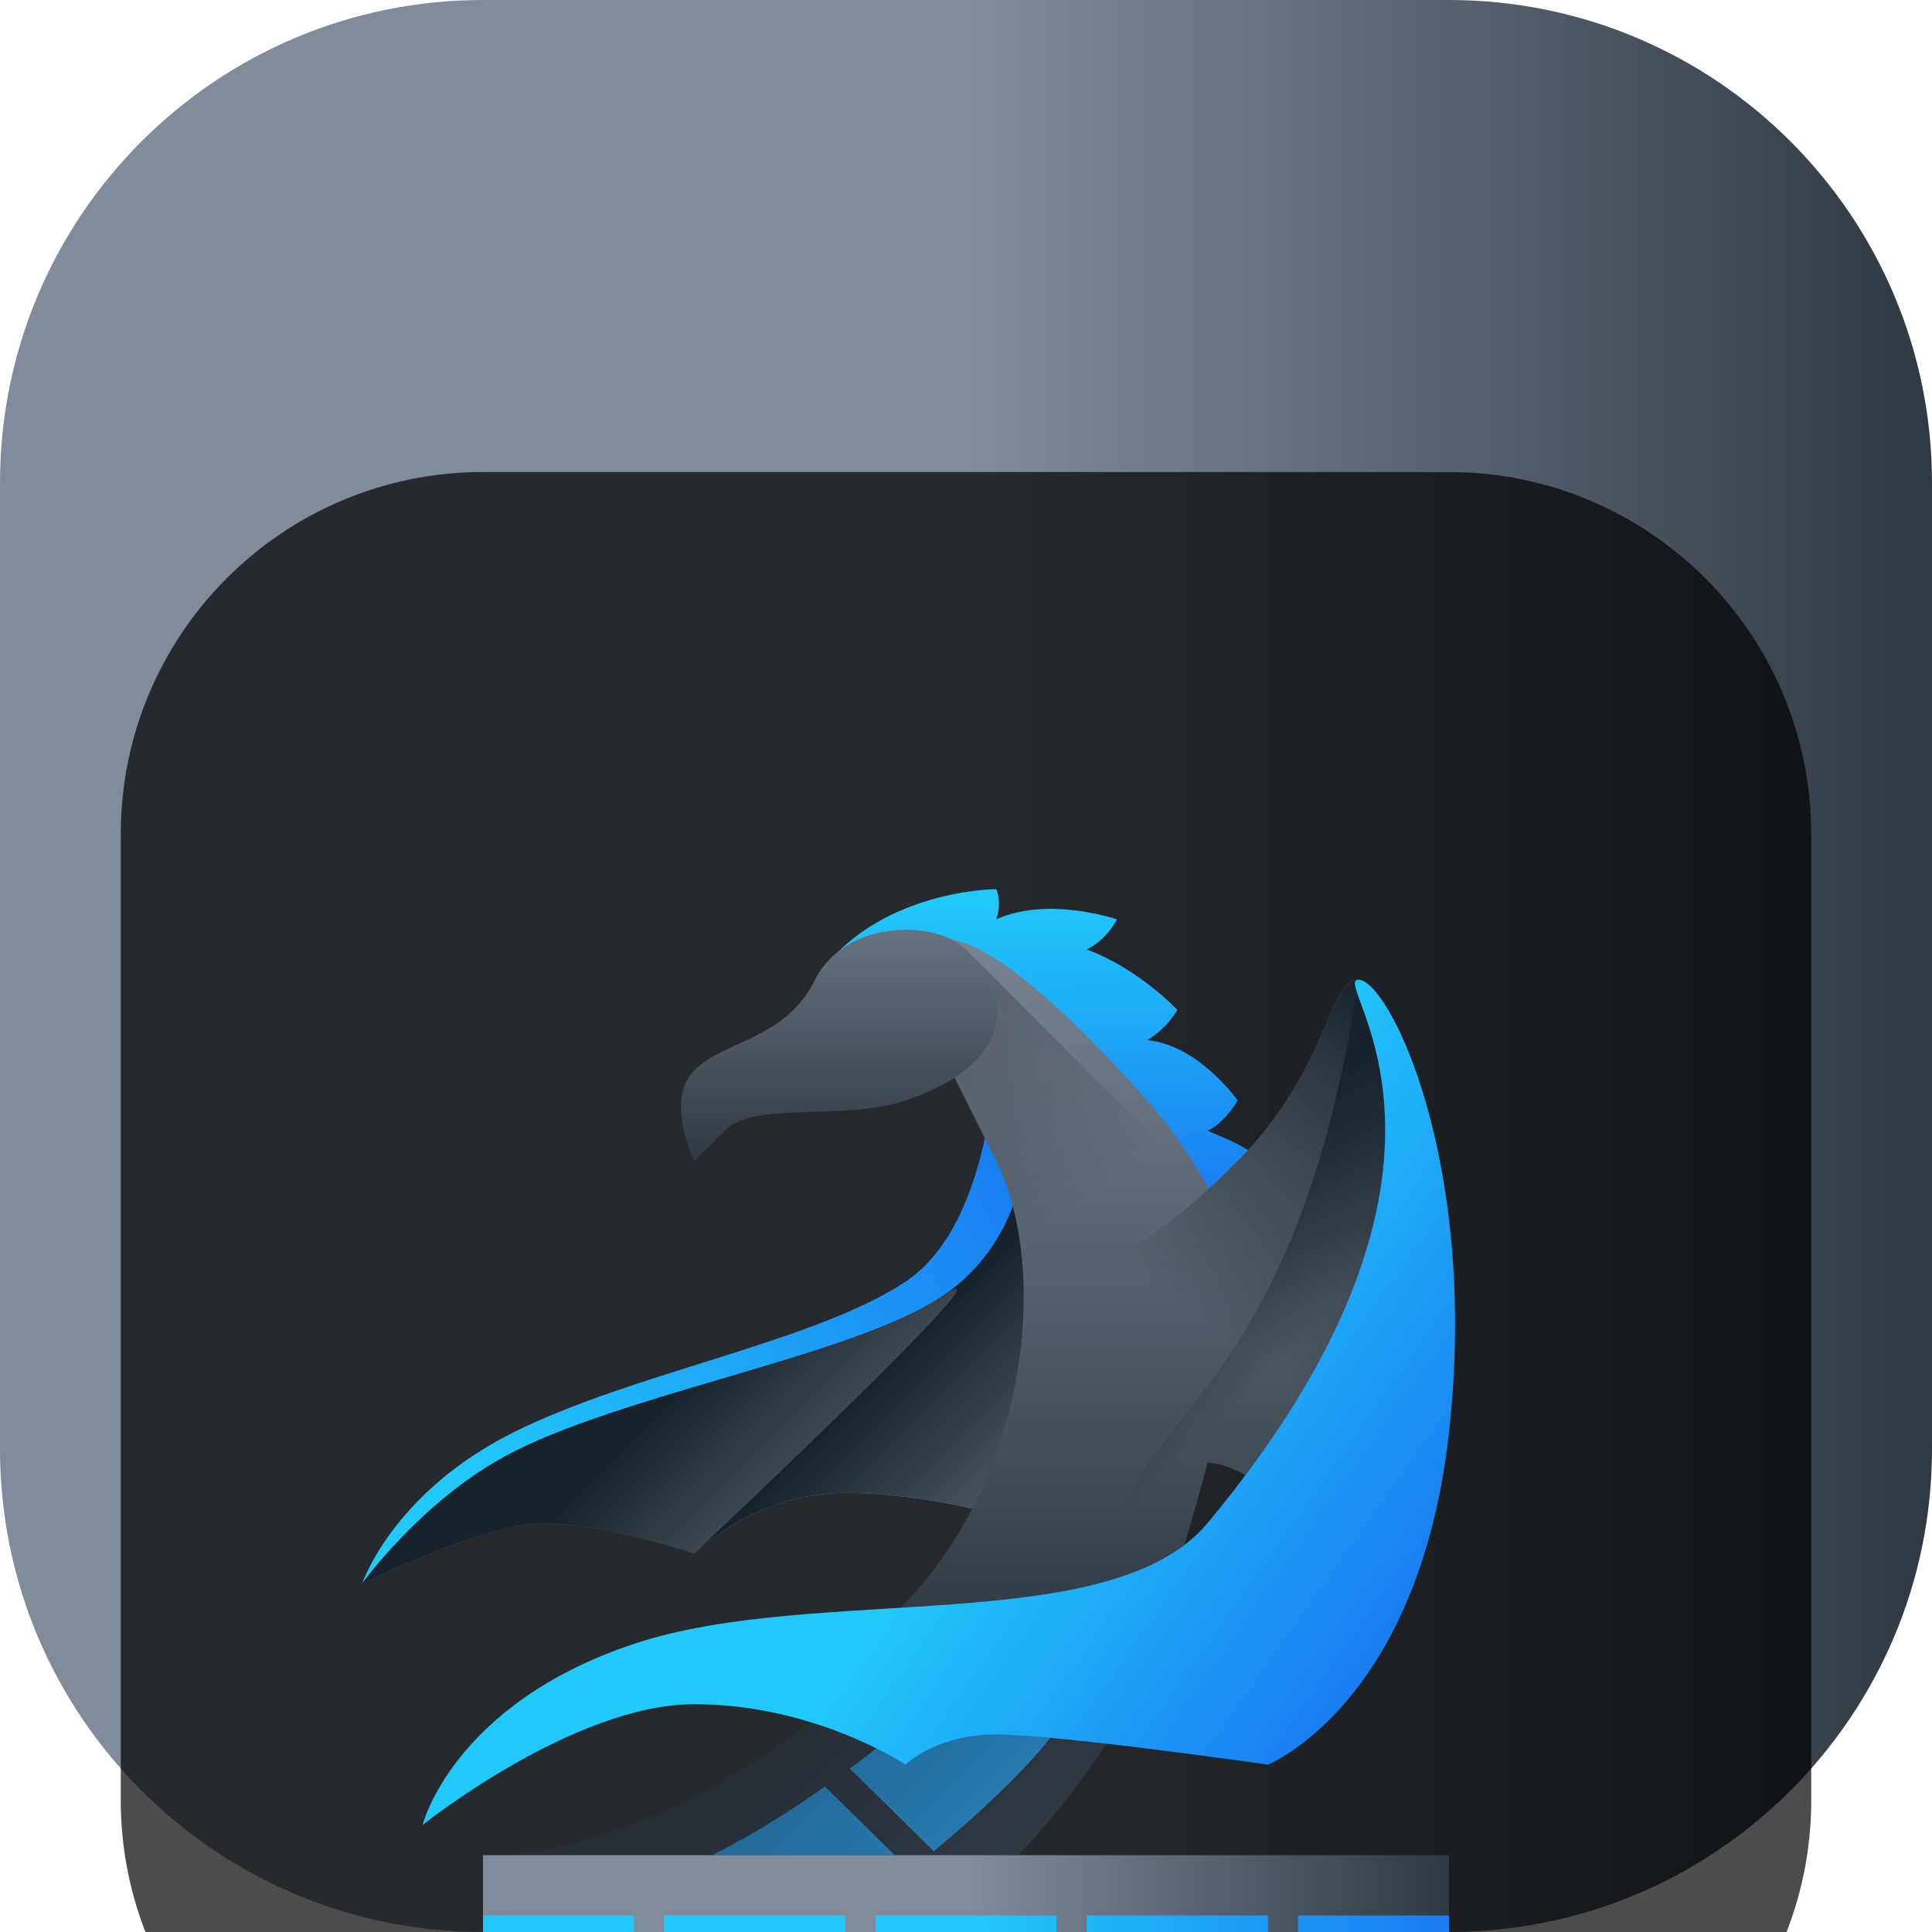 <svg width="22" height="22" viewBox="0 0 22 22" fill="none" xmlns="http://www.w3.org/2000/svg">
<g clip-path="url(#clip0_32_11072)">
<path d="M16.5 0H5.5C2.462 0 0 2.462 0 5.5V16.5C0 19.538 2.462 22 5.5 22H16.5C19.538 22 22 19.538 22 16.5V5.5C22 2.462 19.538 0 16.5 0Z" fill="url(#paint0_linear_32_11072)"/>
<g filter="url(#filter0_i_32_11072)">
<path d="M16.5 1.375H5.5C3.222 1.375 1.375 3.222 1.375 5.5V16.5C1.375 18.778 3.222 20.625 5.5 20.625H16.5C18.778 20.625 20.625 18.778 20.625 16.5V5.5C20.625 3.222 18.778 1.375 16.5 1.375Z" fill="black" fill-opacity="0.7"/>
<g filter="url(#filter1_d_32_11072)">
<path fill-rule="evenodd" clip-rule="evenodd" d="M9.281 5.156C9.969 4.125 11.344 4.125 11.344 4.125C11.344 4.125 11.415 4.272 11.344 4.469C11.941 4.2 12.719 4.469 12.719 4.469C12.719 4.469 12.61 4.698 12.375 4.812C12.967 5.029 13.406 5.5 13.406 5.5C13.406 5.5 13.297 5.708 13.062 5.844C13.649 5.899 14.094 6.531 14.094 6.531C14.094 6.531 13.938 6.798 13.75 6.875C14.239 7.086 14.438 7.157 14.438 7.562C14.438 7.968 13.406 8.594 13.406 8.594C13.406 8.594 12.805 7.046 12.375 6.531C11.945 6.016 11.528 5.736 11 5.5C10.472 5.264 9.281 5.156 9.281 5.156Z" fill="url(#paint1_linear_32_11072)"/>
<path fill-rule="evenodd" clip-rule="evenodd" d="M11.344 5.844C11.344 5.844 11.344 7.906 10.312 8.594C9.281 9.281 7.219 9.625 5.844 10.312C4.469 11 4.125 12.031 4.125 12.031C4.125 12.031 5.5 11.344 6.188 11.344C6.875 11.344 7.906 11.688 7.906 11.688C7.906 11.688 8.594 11 9.625 11C10.656 11 11.688 11.344 11.688 11.344L12.031 7.562L11.344 5.844Z" fill="url(#paint2_linear_32_11072)"/>
<path fill-rule="evenodd" clip-rule="evenodd" d="M11.688 6.875C11.688 6.875 11.752 8.078 10.721 8.766C9.689 9.453 7.035 9.879 5.736 10.592C4.786 11.113 4.125 12.031 4.125 12.031C4.125 12.031 5.5 11.344 6.188 11.344C6.875 11.344 7.906 11.688 7.906 11.688C7.906 11.688 8.594 11 9.625 11C10.656 11 11.688 11.344 11.688 11.344L12.031 7.562L11.688 6.875Z" fill="url(#paint3_linear_32_11072)"/>
<path fill-rule="evenodd" clip-rule="evenodd" d="M10.656 4.684C10.312 4.727 10.312 5.156 10.312 5.156L11.344 7.219C12.031 8.594 11.688 11.688 9.281 13.062C9.281 13.062 9.445 13.143 9.706 13.243C8.648 14.11 7.075 15.125 5.5 15.125H11.596C12.031 14.672 12.403 14.164 12.729 13.661C12.748 13.522 12.815 13.213 13.062 12.719C13.406 12.031 13.75 10.656 13.75 10.656C13.75 10.656 14.094 10.656 14.438 11C14.725 11.287 13.394 12.938 12.928 13.499C13.216 13.403 13.495 13.267 13.75 13.062C15.469 11.688 14.525 8.176 13.062 6.531C11.688 4.984 11 4.641 10.656 4.684Z" fill="url(#paint4_linear_32_11072)"/>
<path opacity="0.2" fill-rule="evenodd" clip-rule="evenodd" d="M11 4.812L10.484 5.5L11.344 7.219C11.501 7.534 11.602 7.942 11.639 8.397L13.406 7.219L11 4.812Z" fill="url(#paint5_linear_32_11072)"/>
<path fill-rule="evenodd" clip-rule="evenodd" d="M11.265 12.493C10.596 13.328 10.632 13.424 9.693 14.128C9.688 14.132 9.682 14.136 9.677 14.139L10.634 15.081C14.08 12.202 11.265 12.493 11.265 12.493ZM9.394 14.344C9.005 14.619 8.575 14.891 8.112 15.125H10.188L9.394 14.344Z" fill="#2980B9"/>
<path opacity="0.2" fill-rule="evenodd" clip-rule="evenodd" d="M9.706 13.243C8.648 14.11 7.075 15.125 5.5 15.125H11.596C12.066 14.635 12.467 14.08 12.81 13.538C13.14 13.443 9.445 13.143 9.706 13.243Z" fill="url(#paint6_linear_32_11072)"/>
<path d="M5.5 15.125V17.875H16.5V15.125H5.5Z" fill="url(#paint7_linear_32_11072)"/>
<path d="M5.5 15.812V17.188H7.219V15.812H5.5ZM7.562 15.812V17.188H9.625V15.812H7.562ZM9.969 15.812V17.188H12.031V15.812H9.969ZM12.375 15.812V17.188H14.438V15.812H12.375ZM14.781 15.812V17.188H16.5V15.812H14.781Z" fill="url(#paint8_linear_32_11072)"/>
<path fill-rule="evenodd" clip-rule="evenodd" d="M15.469 5.156C15.125 5.156 15.125 6.187 14.094 7.219C13.062 8.25 12.719 8.25 12.719 8.25C12.719 8.25 13.75 8.937 13.75 10.312C14.781 11 14.781 12.375 14.781 12.375L16.156 8.594L15.812 5.844L15.469 5.156Z" fill="url(#paint9_linear_32_11072)"/>
<path fill-rule="evenodd" clip-rule="evenodd" d="M15.469 5.156C15.125 5.156 15.125 6.187 14.094 7.219C13.062 8.25 12.719 8.25 12.719 8.25C12.719 8.25 13.75 8.937 13.75 10.312C13.75 11.688 13.062 12.719 13.062 12.719L16.156 8.594L15.812 5.844L15.469 5.156Z" fill="url(#paint10_linear_32_11072)"/>
<path fill-rule="evenodd" clip-rule="evenodd" d="M15.469 5.156C14.782 9.797 12.956 10.098 12.741 11.43C12.522 12.787 13.063 12.719 13.063 12.719L16.157 8.594L15.813 5.844L15.469 5.156Z" fill="url(#paint11_linear_32_11072)"/>
<path fill-rule="evenodd" clip-rule="evenodd" d="M15.469 5.156C15.812 5.156 16.844 7.219 16.5 10.312C16.156 13.406 14.438 14.094 14.438 14.094C14.438 14.094 12.031 13.75 11.344 13.75C10.656 13.75 10.312 14.094 10.312 14.094C10.312 14.094 9.281 13.406 7.906 13.406C6.531 13.406 4.812 14.781 4.812 14.781C4.812 14.781 5.156 13.406 7.219 12.719C9.281 12.031 12.65 12.664 13.75 11.344C17.188 7.219 15.125 5.156 15.469 5.156Z" fill="url(#paint12_linear_32_11072)"/>
<path fill-rule="evenodd" clip-rule="evenodd" d="M10.313 6.531C9.584 6.774 8.594 6.531 8.25 6.875L7.907 7.219C7.907 7.219 7.563 6.531 7.907 6.188C8.25 5.844 8.938 5.844 9.282 5.156C9.625 4.469 10.657 4.469 11 4.813C11.688 5.5 11.344 6.188 10.313 6.531Z" fill="url(#paint13_linear_32_11072)"/>
<path fill-rule="evenodd" clip-rule="evenodd" d="M10.721 8.766C9.689 9.453 7.035 9.879 5.736 10.592C4.786 11.113 4.125 12.031 4.125 12.031C4.125 12.031 5.5 11.344 6.188 11.344C6.875 11.344 7.906 11.688 7.906 11.688C7.906 11.688 11.752 8.078 10.721 8.766Z" fill="url(#paint14_linear_32_11072)"/>
</g>
</g>
</g>
<defs>
<filter id="filter0_i_32_11072" x="1.375" y="1.375" width="19.25" height="23.25" filterUnits="userSpaceOnUse" color-interpolation-filters="sRGB">
<feFlood flood-opacity="0" result="BackgroundImageFix"/>
<feBlend mode="normal" in="SourceGraphic" in2="BackgroundImageFix" result="shape"/>
<feColorMatrix in="SourceAlpha" type="matrix" values="0 0 0 0 0 0 0 0 0 0 0 0 0 0 0 0 0 0 127 0" result="hardAlpha"/>
<feOffset dy="4"/>
<feGaussianBlur stdDeviation="2"/>
<feComposite in2="hardAlpha" operator="arithmetic" k2="-1" k3="1"/>
<feColorMatrix type="matrix" values="0 0 0 0 0 0 0 0 0 0 0 0 0 0 0 0 0 0 0.25 0"/>
<feBlend mode="normal" in2="shape" result="effect1_innerShadow_32_11072"/>
</filter>
<filter id="filter1_d_32_11072" x="0.125" y="2.125" width="20.444" height="21.75" filterUnits="userSpaceOnUse" color-interpolation-filters="sRGB">
<feFlood flood-opacity="0" result="BackgroundImageFix"/>
<feColorMatrix in="SourceAlpha" type="matrix" values="0 0 0 0 0 0 0 0 0 0 0 0 0 0 0 0 0 0 127 0" result="hardAlpha"/>
<feOffset dy="2"/>
<feGaussianBlur stdDeviation="2"/>
<feComposite in2="hardAlpha" operator="out"/>
<feColorMatrix type="matrix" values="0 0 0 0 0 0 0 0 0 0 0 0 0 0 0 0 0 0 0.25 0"/>
<feBlend mode="normal" in2="BackgroundImageFix" result="effect1_dropShadow_32_11072"/>
<feBlend mode="normal" in="SourceGraphic" in2="effect1_dropShadow_32_11072" result="shape"/>
</filter>
<linearGradient id="paint0_linear_32_11072" x1="22" y1="-1470.69" x2="11" y2="-1470.69" gradientUnits="userSpaceOnUse">
<stop stop-color="#2F3943"/>
<stop offset="1" stop-color="#808C9B"/>
</linearGradient>
<linearGradient id="paint1_linear_32_11072" x1="13.839" y1="7.666" x2="13.75" y2="4.125" gradientUnits="userSpaceOnUse">
<stop stop-color="#197CF1"/>
<stop offset="1" stop-color="#21C9FB"/>
</linearGradient>
<linearGradient id="paint2_linear_32_11072" x1="11.736" y1="7.297" x2="5.347" y2="11.095" gradientUnits="userSpaceOnUse">
<stop stop-color="#197CF1"/>
<stop offset="1" stop-color="#21C9FB"/>
</linearGradient>
<linearGradient id="paint3_linear_32_11072" x1="10.398" y1="9.26" x2="12.096" y2="10.957" gradientUnits="userSpaceOnUse">
<stop stop-color="#18222A"/>
<stop offset="1" stop-color="#566069"/>
</linearGradient>
<linearGradient id="paint4_linear_32_11072" x1="-129.446" y1="12.719" x2="-129.446" y2="3.781" gradientUnits="userSpaceOnUse">
<stop stop-color="#2F3943"/>
<stop offset="1" stop-color="#808C9B"/>
</linearGradient>
<linearGradient id="paint5_linear_32_11072" x1="10.656" y1="5.844" x2="12.031" y2="7.906" gradientUnits="userSpaceOnUse">
<stop/>
<stop offset="1" stop-opacity="0"/>
</linearGradient>
<linearGradient id="paint6_linear_32_11072" x1="9.281" y1="13.406" x2="11.344" y2="15.469" gradientUnits="userSpaceOnUse">
<stop/>
<stop offset="1" stop-opacity="0"/>
</linearGradient>
<linearGradient id="paint7_linear_32_11072" x1="16.5" y1="-168.712" x2="11" y2="-168.712" gradientUnits="userSpaceOnUse">
<stop stop-color="#2F3943"/>
<stop offset="1" stop-color="#808C9B"/>
</linearGradient>
<linearGradient id="paint8_linear_32_11072" x1="16.5" y1="3.094" x2="11" y2="3.094" gradientUnits="userSpaceOnUse">
<stop stop-color="#197CF1"/>
<stop offset="1" stop-color="#21C9FB"/>
</linearGradient>
<linearGradient id="paint9_linear_32_11072" x1="-129.446" y1="12.719" x2="-129.446" y2="3.781" gradientUnits="userSpaceOnUse">
<stop stop-color="#2F3943"/>
<stop offset="1" stop-color="#808C9B"/>
</linearGradient>
<linearGradient id="paint10_linear_32_11072" x1="15.469" y1="5.156" x2="13.062" y2="8.594" gradientUnits="userSpaceOnUse">
<stop stop-color="#18222A"/>
<stop offset="1" stop-color="#18222A" stop-opacity="0"/>
</linearGradient>
<linearGradient id="paint11_linear_32_11072" x1="15.254" y1="6.123" x2="16.597" y2="7.466" gradientUnits="userSpaceOnUse">
<stop stop-color="#18222A"/>
<stop offset="1" stop-color="#18222A" stop-opacity="0"/>
</linearGradient>
<linearGradient id="paint12_linear_32_11072" x1="16.156" y1="12.375" x2="12.031" y2="9.453" gradientUnits="userSpaceOnUse">
<stop stop-color="#197CF1"/>
<stop offset="1" stop-color="#21C9FB"/>
</linearGradient>
<linearGradient id="paint13_linear_32_11072" x1="-129.446" y1="7.219" x2="-129.446" y2="3.438" gradientUnits="userSpaceOnUse">
<stop stop-color="#2F3943"/>
<stop offset="1" stop-color="#808C9B"/>
</linearGradient>
<linearGradient id="paint14_linear_32_11072" x1="8.078" y1="9.453" x2="9.851" y2="11.226" gradientUnits="userSpaceOnUse">
<stop stop-color="#18222A"/>
<stop offset="1" stop-color="#566069"/>
</linearGradient>
<clipPath id="clip0_32_11072">
<rect width="22" height="22" fill="white"/>
</clipPath>
</defs>
</svg>
